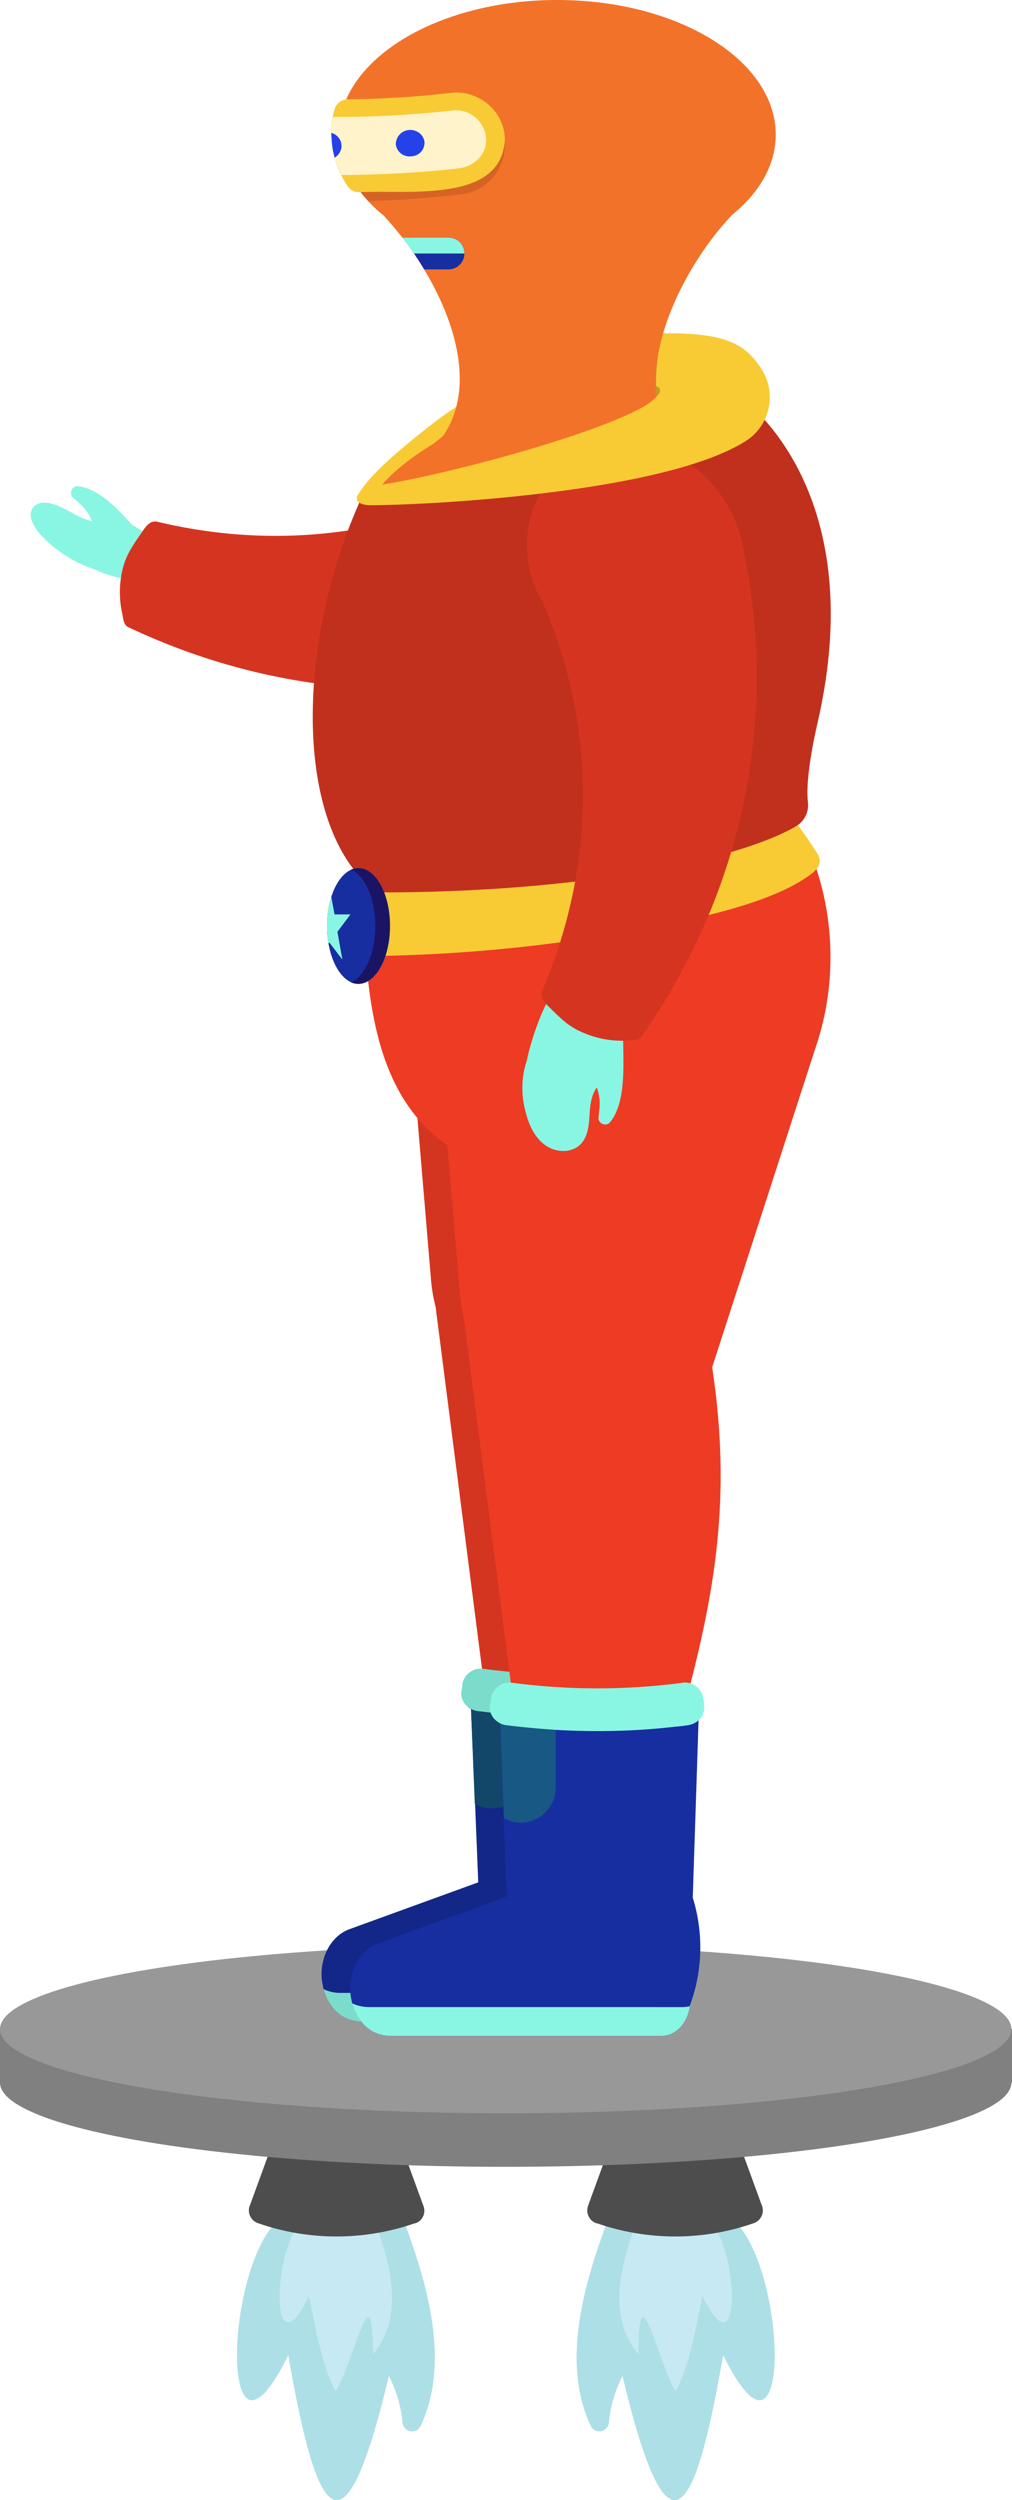 <svg xmlns="http://www.w3.org/2000/svg" xmlns:xlink="http://www.w3.org/1999/xlink" id="Layer_1" x="0" y="0" version="1.1" viewBox="0 0 350 864" style="enable-background:new 0 0 350 864" xml:space="preserve"><style type="text/css">.st0{fill:#89f6e3}.st1{fill:#d53520}.st2{fill:#addfe7}.st3{fill:#c7e9f4}.st4{fill:#4d4d4d}.st5{fill:gray}.st6{fill:#989898}.st7{fill:#d43520}.st8{fill:#132788}.st9{fill:#13476a}.st10{fill:#7bdccb}.st11{fill:#ee3b24}.st12{fill:#172ea1}.st13{fill:#175884}.st14{fill:#f8cb35}.st15{fill:#be9c29}.st16{fill:#c1301d}.st17{fill:#172ea0}.st18{clip-path:url(#SVGID_2_)}.st19{fill:#1b1464}.st20{fill:#f37229}.st21{fill:#d56424}.st22{fill:#fff3cb}.st23{fill:#2541ea}.st24{clip-path:url(#SVGID_4_)}</style><path id="b-hand" d="M52.8,201.2c-7-0.1-13.9-1.6-20.3-4.5c-5.4-1.8-10.5-4.7-14.8-8.4c-3.2-2.7-6.1-5.9-6.9-9	s1.1-5.8,4.9-5.6c3.3,0.2,6.8,2.2,10.1,4c1.9,1.1,3.9,1.9,6,2.4c-0.9-2.4-2.5-4.6-4.5-6.3c-0.7-0.6-1.5-1.3-2.2-2	c-0.8-0.9-0.7-2.4,0.2-3.2c0.5-0.4,1-0.6,1.6-0.6c7,0.8,13.4,7.3,18.8,13.4l8.9,5.2L52.8,201.2z" class="st0"/><path id="b-arm" d="M223.5,220.1c22.3-12.4,29.2-40,17.8-56.2s-32.1-19.2-47.9-10.6c-2.2,1.2-4.3,2.7-6.2,4.3	c-37.7,24.9-84.7,34.2-132.8,22.7c-2.2-0.5-3.6,1.1-4.9,3c-3.6,5.2-5.8,8.3-7,13c-1.3,5.2-1.4,10.6-0.2,15.9	c0.4,1.9,0.4,3.8,2.2,4.6c53.8,25.4,114.1,28.6,169.8,7.1C217.5,223,220.6,221.7,223.5,220.1z" class="st1"/><g id="ride"><path d="M96.7,766.8c-19.3,16.1-21,95.8,3,47.1c9.7,55.9,18.9,74,34.8,7.2c2.6,5,4.2,10.5,4.7,16.1 c0.2,1.9,1.9,3.2,3.7,3c1.1-0.1,2.1-0.8,2.6-1.9c10.4-22,2.2-49.5-6.1-71.6H96.7z" class="st2"/><path d="M105.1,766.8c-11,9.2-12,54.7,1.7,26.8c2.6,11.1,4,22.7,9.3,32.8c6.8-11.5,12.8-43.2,12.9-12.9 c11.3-13.2,5.8-32,0.3-46.7L105.1,766.8z" class="st3"/><path d="M143.5,768.3L143.5,768.3c-17.6,6.1-36.7,6.1-54.2,0l0,0c-2.5-0.8-3.8-3.5-3-5.9c0-0.1,0-0.1,0.1-0.2l9.9-27.1 h40.2l9.9,27.1c1,2.3-0.1,5-2.4,6C143.8,768.3,143.6,768.3,143.5,768.3z" class="st4"/><path d="M253.2,766.8c19.3,16.1,21,95.8-3.1,47.1c-9.7,55.9-18.9,74-34.8,7.2c-2.6,5-4.2,10.5-4.7,16.1 c-0.2,1.9-1.9,3.2-3.7,3c-1.1-0.1-2.1-0.8-2.6-1.9c-10.4-22-2.2-49.5,6.1-71.6H253.2z" class="st2"/><path d="M244.7,766.8c11,9.2,12,54.7-1.7,26.8c-2.6,11.1-4,22.7-9.3,32.8c-6.8-11.5-12.8-43.2-12.9-12.9 c-11.3-13.2-5.8-32-0.3-46.7L244.7,766.8z" class="st3"/><path d="M206.4,768.3L206.4,768.3c17.6,6.1,36.7,6.1,54.2,0l0,0c2.5-0.8,3.8-3.5,3-5.9c0-0.1,0-0.1-0.1-0.2l-9.9-27.1 h-40.3l-9.9,27.1c-0.9,2.4,0.3,5.2,2.8,6.1C206.3,768.3,206.3,768.3,206.4,768.3z" class="st4"/><rect width="350" height="18.5" y="701.2" class="st5"/><ellipse cx="174.9" cy="719.7" class="st5" rx="174.9" ry="29.1"/><ellipse cx="174.9" cy="701.2" class="st6" rx="174.9" ry="29.1"/></g><path id="b-thigh" d="M141.9,357.2l7.2,85.4c2.2,25.6,22.5,45.1,46.9,45.1l0,0c24.2,0,44.5-19.3,46.9-44.6l7.9-84.8	c7.4-31.6-17.9-61.7-52.7-62.6l0,0C162.4,294.6,135,324.6,141.9,357.2z" class="st7"/><polygon id="b-calf" points="150.6 451.2 169.6 599.3 222.7 599.3 241.5 452.2" class="st7"/><g id="b-shoe"><polygon points="231.6 585.3 231.5 589.7 229.6 650.6 229.1 665.2 166.1 666.7 165.4 650.6 164.3 623.2 162.9 590.6 162.9 590.2 169 589.8" class="st8"/><path d="M182.2,589.8V613c-0.2,6.5-5.5,11.8-12,11.9c-2.1,0-4.2-0.5-6-1.6l-1.3-32.7c-0.4-0.2-0.8-0.5-1.2-0.8 L182.2,589.8z" class="st9"/><path d="M231.5,589.7c-1,0.9-2.2,1.4-3.5,1.6c-15.1,2-30.5,2.5-45.7,1.6c-5.7-0.3-11.4-0.9-17.1-1.6 c-0.8-0.1-1.5-0.3-2.2-0.7c-0.4-0.2-0.8-0.5-1.2-0.8c-1.7-1.3-2.6-3.5-2.2-5.6c0.2-0.7,0.3-1.4,0.3-2.2c0.6-3.4,3.8-5.8,7.2-5.3 c19.6,2.6,39.4,2.6,59,0c3.5-0.5,6.7,1.9,7.3,5.4c0.2,0.7,0.3,1.4,0.3,2.2C233.9,586.2,233.1,588.3,231.5,589.7z" class="st10"/><path d="M228.5,688.3c-0.7,5.8-4.8,10.2-9.7,10.2h-94.2c-3.7-0.1-7.2-1.8-9.5-4.8c-1.5-1.9-2.6-4.1-3.2-6.4 c1.9,0.8,3.9,1.3,5.9,1.3H226C226.9,688.6,227.7,688.5,228.5,688.3z" class="st10"/><path d="M229.6,650.6v0.2l-1,36.3c0,0.4,0,0.9-0.1,1.3c-0.8,0.2-1.7,0.3-2.5,0.3H117.8c-2,0-4.1-0.4-5.9-1.3 c-0.4-1.7-0.7-3.4-0.7-5.1c0-7.2,3.9-13.5,9.6-15.6l44.6-16.2L229.6,650.6z" class="st8"/></g><path id="f-thigh" d="M151.9,362.2l7.2,85.4c2.2,25.6,22.5,45,46.9,45l0,0c24.2,0,31.1,4.7,40.3-20.1l35.9-110.9	c7.4-31.6-39.4-60.1-74.2-61l0,0C172.3,299.6,144.9,329.6,151.9,362.2z" class="st11"/><path id="f-calf" d="M160.5,456.2l19.1,148.1h53.1l1-3.7c13.2-46.6,20.4-82.3,11.8-133.1l-23.6-2.5L160.5,456.2z" class="st11"/><g id="f-shoe"><polygon points="241.6 593.3 241.6 594.5 239.6 655.5 239.6 655.8 239.5 656.4 239.1 670.1 176 671.7 175.3 655.5 174.2 628.2 172.9 595.5 172.9 595.2 178.4 595 188.8 594.8 234 593.5" class="st12"/><path d="M192.2,594.8v23.2c-0.1,6.5-5.5,11.8-12,11.9c-2.1,0-4.1-0.5-5.9-1.6l-1.3-32.7c-0.4-0.2-0.8-0.5-1.2-0.8 L192.2,594.8z" class="st13"/><path d="M241.6,594.5c-1,0.9-2.3,1.5-3.7,1.7c-1.4,0.2-2.8,0.4-4.3,0.5c-13.8,1.6-27.6,1.9-41.4,1.1 c-4.5-0.3-9.1-0.7-13.6-1.2c-1.2-0.1-2.3-0.3-3.5-0.4c-0.8-0.1-1.5-0.3-2.2-0.7c-0.4-0.2-0.8-0.5-1.2-0.8c-1.7-1.3-2.6-3.5-2.2-5.6 c0.2-0.7,0.3-1.4,0.3-2.2c0.5-3.3,3.5-5.7,6.9-5.4h0.3c19.4,2.6,39.1,2.6,58.6,0.1l0.4-0.1c3.5-0.5,6.7,1.9,7.2,5.4 c0.2,0.7,0.3,1.4,0.3,2.2C243.8,591.1,243.1,593.2,241.6,594.5z" class="st0"/><path d="M238.5,693.3c-0.7,5.8-4.8,10.2-9.7,10.2h-94.2c-3.7-0.1-7.2-1.8-9.5-4.8c-1.5-1.9-2.6-4.1-3.2-6.4 c1.9,0.8,3.9,1.3,5.9,1.3h108.2C236.8,693.6,237.6,693.5,238.5,693.3z" class="st0"/><path d="M238.5,693.3c-0.8,0.2-1.7,0.3-2.5,0.3H127.7c-2,0-4.1-0.4-5.9-1.3c-0.4-1.7-0.7-3.4-0.7-5.1 c0-7.2,3.9-13.5,9.6-15.6l44.6-16.2h64.2v0.2l0.4,1.2C243.4,668.9,242.9,681.7,238.5,693.3L238.5,693.3z" class="st12"/></g><g id="body"><path d="M257.8,152.4c-29,18.2-111.5,22.2-129.9,22.2c-3.2-0.1-4.5-1.1-4.5-2.4c0-0.2,0-0.4,0.1-0.6 c0.1-0.4,0.3-0.7,0.6-1c4-7,16.5-17.3,27.5-25.7c27.4-20.8,77.8-29.7,77.8-29.7c22-0.3,28.5,4,33.9,12.2 C268.7,135.8,266.3,146.9,257.8,152.4C257.9,152.3,257.8,152.3,257.8,152.4z" class="st14"/><path d="M247.9,153.1c-24.4,13.7-93.8,16.7-109.4,16.7c-2.7-0.1-3.8-0.8-3.8-1.8c0-0.1,0-0.3,0.1-0.4 c0.1-0.3,0.3-0.6,0.5-0.8c3.4-5.3,13.9-13,23.2-19.4c23-15.7,65.5-22.4,65.5-22.4c18.5-0.2,24,3,28.5,9.2 C257.1,140.7,255,149.1,247.9,153.1z" class="st15"/><path d="M226.1,407.5c-106.9,10.4-101.6-57.6-99.6-142.5c44,0,88.2,0.8,132.3,2.6c9,10.8,19.6,20.8,23.6,32.8 C298.4,349,273.3,406.7,226.1,407.5z" class="st11"/><path d="M282.3,300.4c-0.4,0.5-0.8,0.9-1.3,1.3c-9.7,7.5-25.7,12.2-40.9,15.7c-37.3,8.3-75.5,12.7-113.7,13v-60.8 h129.8c1.6,0,3.1,0.2,4.6,0.6c2.1,0.5,4,1.6,5.5,3.1c6,6.7,11.4,13.8,16.2,21.4C283.9,296.5,283.8,298.8,282.3,300.4z" class="st14"/><path d="M275.2,285.6c-20.3,11.8-74.9,22.9-144.8,22.8c-28.3-20.6-29.1-84.3-5.2-136.8l130.5-34.6 c0,0,45.9,30.7,27.1,112.6c-1.7,7.3-4.2,20.2-3.4,27.4C279.9,280.5,278.2,283.9,275.2,285.6z" class="st16"/><ellipse cx="124" cy="320" class="st17" rx="10.9" ry="20"/><g><defs><ellipse id="SVGID_1_" cx="124" cy="320" rx="10.9" ry="20"/></defs><clipPath id="SVGID_2_"><use xlink:href="#SVGID_1_" style="overflow:visible"/></clipPath><g class="st18"><polygon points="113.9 306.3 115.7 316 121.2 316 116.7 322 118.4 331.6 113.9 325.7 109.5 331.6 111.2 322 106.7 316 112.2 316" class="st0"/></g></g><path d="M134.8,320c0,11-4.9,20-10.9,20c-0.9,0-1.7-0.2-2.5-0.5c4.8-2.1,8.4-10,8.4-19.5s-3.6-17.4-8.4-19.5 c0.8-0.3,1.7-0.5,2.5-0.5C130,300,134.8,308.9,134.8,320z" class="st19"/><path d="M250.6,153.4c0,0,1.5-2.9-5.5-6.6c-14.1-7.4-82.5-3.7-82.5-3.7l-12.9,10.4c0,0-18.5,10.6-21.8,21.1 L250.6,153.4z" class="st20"/></g><g id="head"><path d="M192.7,0c-35.3,0-64.9,14.9-73.2,34.9c0,0.1-0.1,0.2-0.1,0.3c-0.7,1.8-1.3,3.6-1.6,5.5 c-0.1,0.2-0.1,0.5-0.2,0.8c-0.3,1.6-0.4,3.2-0.4,4.8v0.2c0,0.5,0,1,0.1,1.6c0.1,2.3,0.5,4.6,1.2,6.8c0.3,0.9,0.6,1.7,0.9,2.6 s0.7,1.8,1.2,2.6c0.5,1.1,1.1,2.1,1.8,3.1c0.6,0.9,1.2,1.8,1.9,2.7c1,1.3,2.1,2.6,3.2,3.8c1.6,1.7,3.3,3.3,5.2,4.8l0,0 c2.2,2.4,4.4,5,6.6,7.8c1.4,1.8,2.7,3.6,4,5.5s2.4,3.6,3.5,5.5c11.9,19.8,18.2,44.1,4.2,60.3h83.7c-18.9-20.1-0.4-59.4,18.2-79 v-0.1c9.7-7.8,15.4-17.5,15.4-28C268.2,20.7,234.4,0,192.7,0z" class="st20"/><path d="M174.6,50.2c0,8.5-6.2,15.7-14.6,16.9c-10.8,1.3-21.7,2.1-32.6,2.4c-1.1-1.2-2.2-2.4-3.2-3.8 c-0.7-0.9-1.3-1.8-1.9-2.7c-0.6-1-1.2-2-1.8-3.1c-0.4-0.9-0.8-1.7-1.2-2.6s-0.7-1.7-0.9-2.6c-0.7-2.2-1.1-4.5-1.2-6.8 c0-0.5-0.1-1-0.1-1.6v-0.2c0-1.6,0.1-3.2,0.4-4.8c0-0.2,0.1-0.5,0.2-0.8c0.4-1.9,0.9-3.7,1.6-5.5c12.5,0,24.9-0.7,37.2-2.2 c8.5-1,16.4,5.3,17.8,14.7c0.1,0.5,0.1,1,0.2,1.5C174.6,49.6,174.6,49.9,174.6,50.2z" class="st21"/><path d="M174.6,48.3c-1.2,21.9-33.1,17.3-50.2,18.1c-1.7,0.1-3.3-0.7-4.2-2.1c-5.2-7.7-7.1-17.6-4.5-26.5 c0.6-2.1,2.5-3.5,4.7-3.5c11.8-0.1,23.6-0.8,35.4-2.2C165.5,30.9,174.6,38.5,174.6,48.3z" class="st14"/><path d="M168.1,49.2c-0.4,4.6-4.3,8.4-9.5,9c-13.4,1.5-27,2.2-40.5,2.3c-0.4-0.9-0.9-1.8-1.2-2.7 c-0.4-0.9-0.7-1.8-1-2.7V55c-0.7-2.3-1.1-4.6-1.2-7c0-0.5-0.1-1.1-0.1-1.6v-0.2c0-0.2,0-0.3,0-0.4c0-1.5,0.2-3.1,0.4-4.6 c0.1-0.3,0.1-0.5,0.2-0.8c13.8,0.1,27.5-0.7,41.2-2.2c5.6-0.7,10.7,3.2,11.6,8.7C168.1,47.7,168.2,48.4,168.1,49.2z" class="st22"/><path d="M136.9,49.7c0.1-2.8,2.4-4.9,5.2-4.8c2.3,0.1,4.3,1.7,4.7,4c0.2,2.6-1.6,4.8-4.2,5.1c-0.1,0-0.2,0-0.3,0 c-2.6,0.4-5-1.4-5.4-4C136.9,49.8,136.9,49.7,136.9,49.7z" class="st23"/><g><defs><path id="SVGID_3_" d="M168.1,49.2c-0.4,4.6-4.3,8.4-9.5,9c-13.4,1.5-27,2.2-40.5,2.3c-0.4-0.9-0.9-1.8-1.2-2.7 c-0.4-0.9-0.7-1.8-1-2.7V55c-0.7-2.3-1.1-4.6-1.2-7c0-0.5-0.1-1.1-0.1-1.6v-0.2c0-0.2,0-0.3,0-0.4c0-1.5,0.2-3.1,0.4-4.6 c0.1-0.3,0.1-0.5,0.2-0.8c13.8,0.1,27.5-0.7,41.2-2.2c5.6-0.7,10.7,3.2,11.6,8.7C168.1,47.7,168.2,48.4,168.1,49.2z"/></defs><clipPath id="SVGID_4_"><use xlink:href="#SVGID_3_" style="overflow:visible"/></clipPath><g class="st24"><path d="M118.1,50.4c0,0.3,0,0.7-0.1,1c-0.4,1.7-1.7,3.1-3.4,3.6c-0.7-2.3-1.1-4.6-1.2-7c0-0.5-0.1-1.1-0.1-1.6 v-0.2c0-0.2,0-0.3,0-0.4C115.9,45.7,118.1,47.8,118.1,50.4z" class="st23"/></g></g><path d="M160.6,87.6c0,0.2,0,0.4,0,0.6c-0.3,2.8-2.7,4.9-5.5,4.9h-8.4c-1.1-1.9-2.3-3.7-3.5-5.5 c-1.3-1.9-2.6-3.7-4-5.5h15.9C158.2,82.1,160.7,84.6,160.6,87.6z" class="st17"/><path d="M160.6,87.6h-17.5c-1.3-1.9-2.6-3.7-4-5.5h15.9C158.2,82.1,160.6,84.5,160.6,87.6 C160.6,87.6,160.6,87.6,160.6,87.6z" class="st0"/></g><path id="f-hand" d="M215.6,364.6l-0.3-17.3l-22.6-7c-7.2,10.5-10.4,25.6-10.4,25.6h0.1c-2.1,5.9-2.3,12.3-0.6,18.4	c1.1,4.5,3.2,9,7,11.6s9.3,2.6,12.3-0.8c2.6-3,2.6-7.3,2.9-11.3c0.2-2.8,0.8-5.8,2.4-8c0.9,2.4,1.2,5,0.9,7.5	c-0.1,1-0.2,1.9-0.3,2.9c-0.1,1.3,0.9,2.3,2.2,2.4c0.7,0,1.4-0.2,1.8-0.8C215.5,382.3,215.7,372.8,215.6,364.6z" class="st0"/><path id="f-arm" d="M255.2,182.5c-8.4-24.1-34.5-35.6-52.3-27.1s-24.4,28.4-18.6,45.4c0.8,2.4,1.9,4.7,3.2,6.8	c18.1,41.4,19.5,89.3,0,134.8c-0.9,2,0.5,3.8,2.1,5.3c4.5,4.5,7.2,7.1,11.7,9c4.9,2.2,10.2,3.2,15.6,2.9c1.9-0.1,3.9,0.2,5-1.4	c34.1-48.8,47.4-107.7,35.6-166.2C257,188.8,256.3,185.6,255.2,182.5z" class="st1"/><path id="collar" d="M127.9,174.6c-8.4-0.3-3.4-6.8,2.2-6.8c14.7-2.2,38.5-8,58.9-14.3c17.4-5.4,32.3-11.1,37-15.4	c2.1-1.9,3.5-3.6,0.9-4.7c-0.1-6.1,0.7-12.2,2.5-18.1c22-0.3,28.5,4,33.9,12.2c5.4,8.3,3.1,19.4-5.2,24.8c-0.1,0.1-0.2,0.1-0.3,0.2	C228.9,170.6,146.4,174.6,127.9,174.6z" class="st14"/></svg>